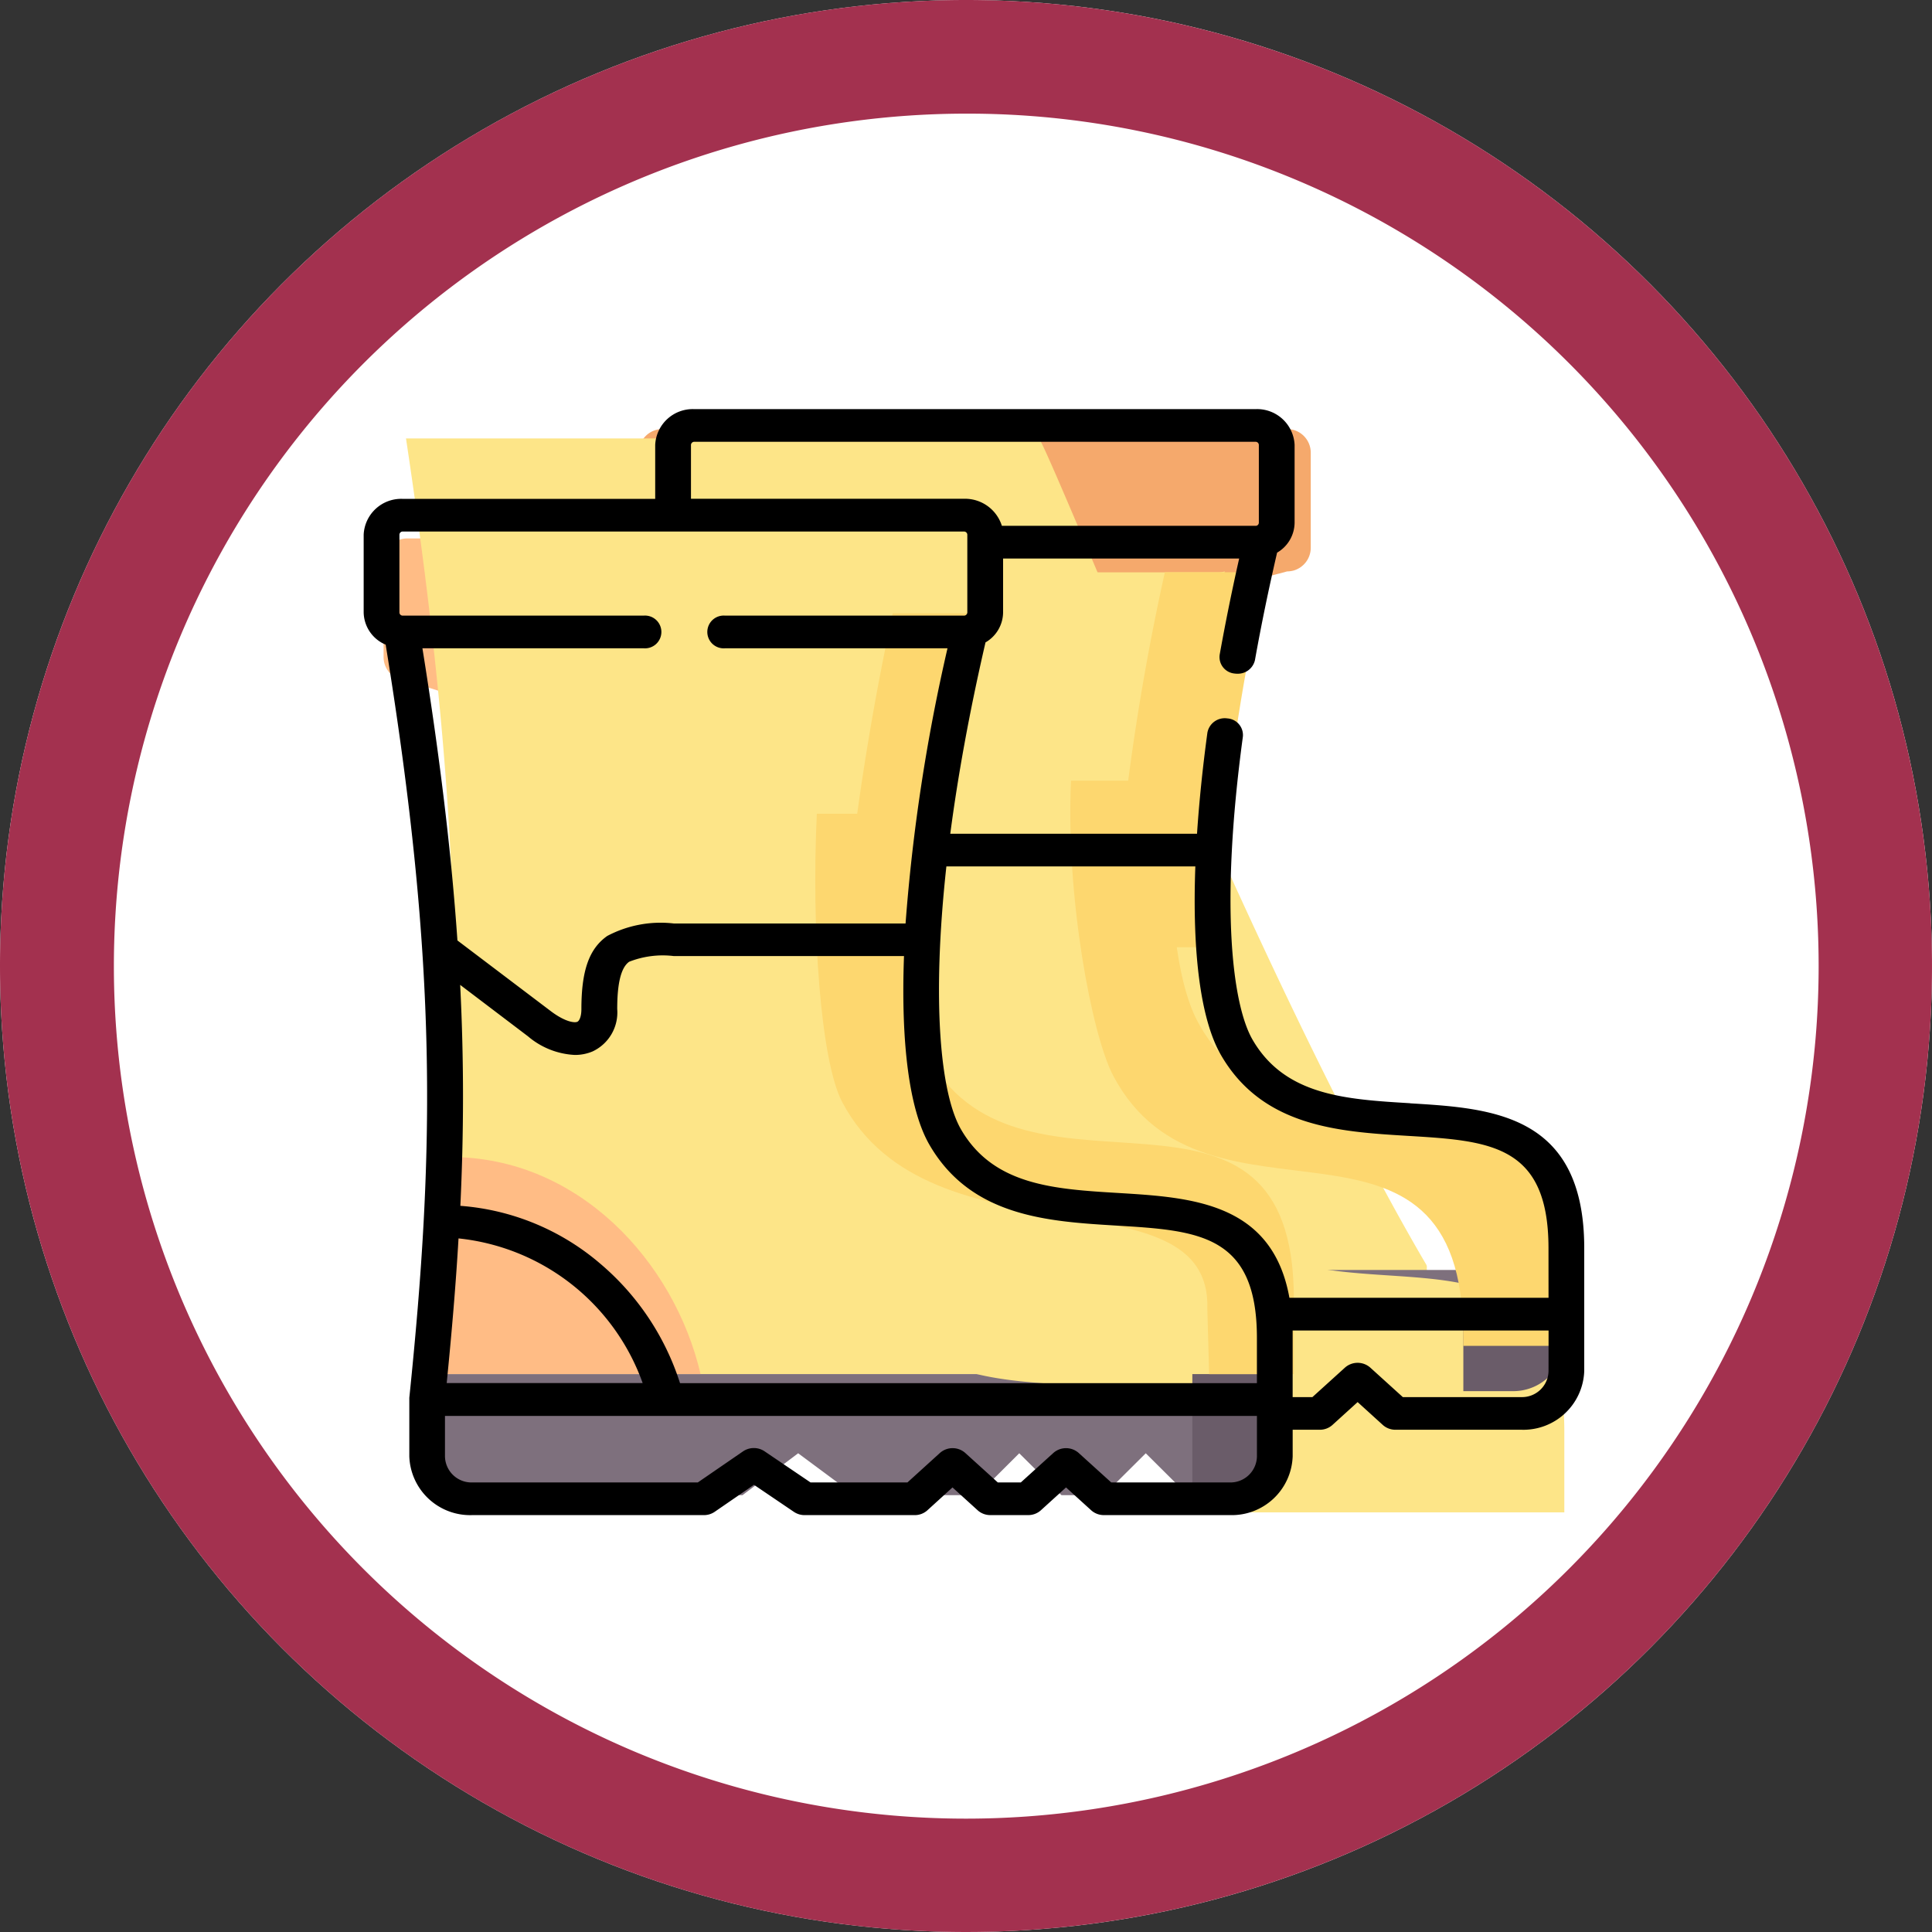 <svg xmlns="http://www.w3.org/2000/svg" width="85" height="85" viewBox="0 0 85 85"><rect x="0" y="0" width="85" height="85" fill="#333333" stroke="none"/><g transform="translate(-809.615 -5103)"><circle cx="42.5" cy="42.5" r="42.5" transform="translate(809.615 5103)" fill="#fff"/><path d="M42.5,5A37.511,37.511,0,0,0,27.9,77.055,37.511,37.511,0,0,0,57.1,7.945,37.261,37.261,0,0,0,42.5,5m0-5A42.5,42.5,0,1,1,0,42.5,42.5,42.5,0,0,1,42.5,0Z" transform="translate(809.615 5103)" fill="#a3314f"/><g transform="translate(825.615 5118.994)"><g transform="translate(12.102 2.882)"><path d="M145.414,19.179l12.9-3.409a1.188,1.188,0,0,0,.288-.04,1.046,1.046,0,0,0,.751-1V10.545a1.041,1.041,0,0,0-1.039-1.039H130.83a1.044,1.044,0,0,0-1.043,1.039v3.774Z" transform="translate(-129.787 -9.506)" fill="#f5a96c" fill-rule="evenodd"/></g><g transform="translate(0.876 7.695)"><path d="M8.539,56.986l13.746,4.388,13.746-4.388a1.019,1.019,0,0,0,.285-.04,1.046,1.046,0,0,0,.755-1V51.762a1.043,1.043,0,0,0-1.039-1.039H8.539A1.041,1.041,0,0,0,7.5,51.762v4.184a1.047,1.047,0,0,0,.986,1.039Z" transform="translate(-7.5 -50.723)" fill="#ffbc85" fill-rule="evenodd"/></g><g transform="translate(1.862 3.255)"><path d="M60.86,140.645c-.007-.079.016-.169-.023-.235-7.475-12.738-16.306-35.268-17.061-36.394a1,1,0,0,1-.285.04H15.947c.98,6.5,1.582,11.967,1.887,16.985a131.041,131.041,0,0,1,.066,14.632c4.11,6.44,6.813,7.635,11.007,9.55h32.01v-3.3C60.917,141.466,60.9,141.042,60.86,140.645Z" transform="translate(-15.947 -104.016)" fill="#fde588" fill-rule="evenodd"/></g><g transform="translate(3.107 44.462)"><path d="M26.606,459.933A2.243,2.243,0,0,0,28.8,462.21H40.165l2.45-1.844L45.1,462.21h5.392l1.85-1.844L54.2,462.21h1.854l1.854-1.844,1.854,1.844h6.18a2.243,2.243,0,0,0,2.191-2.278v-3.049H26.606Z" transform="translate(-26.606 -456.884)" fill="#7e707d" fill-rule="evenodd"/></g><g transform="translate(3.107 34.912)"><path d="M27.314,375.1c-.149,3.059-.391,6.187-.708,9.55H38.321C37.166,379.7,32.948,375.1,27.314,375.1Z" transform="translate(-26.606 -375.101)" fill="#ffbc85" fill-rule="evenodd"/></g><g transform="translate(38.484 39.884)"><path d="M381.759,418.956V423h2.2l1.854-1.844L387.671,423h6.18a2.243,2.243,0,0,0,2.191-2.278v-3.049H381.7C381.739,418.075,381.759,418.5,381.759,418.956Z" transform="translate(-381.703 -417.678)" fill="#7e707d" fill-rule="evenodd"/></g><g transform="translate(21.212 9.145)"><path d="M249.27,90.248c-.95-1.8-1.357-5.518-1.116-10.573a104.731,104.731,0,0,1,2.321-16.535,1.042,1.042,0,0,1-.288.04H236.945v3.77a1.046,1.046,0,0,1-.755,1,117.065,117.065,0,0,0-1.933,11.725c-.189,1.712-.314,3.317-.387,4.81-.242,5.055.165,8.776,1.116,10.573,3.876,7.332,15.015.013,16.065,9.249v0c.01.076.017.152.023.232h14.34v-3.535C265.414,89.5,253.338,97.944,249.27,90.248Z" transform="translate(-233.802 -63.139)" fill="#fde588" fill-rule="evenodd"/></g><path d="M350.266,462.21H351.8a2.243,2.243,0,0,0,2.191-2.278v-3.049h-3.727v5.326Z" transform="translate(-313.806 -412.422)" fill="#6a5c69" fill-rule="evenodd"/><path d="M466.459,417.679v5.326h2.251a2.243,2.243,0,0,0,2.191-2.278v-3.049Z" transform="translate(-418.078 -377.795)" fill="#6a5c69" fill-rule="evenodd"/><g transform="translate(19.869 19.807)"><path d="M201.952,245.752c-.242,5.058.165,10.884,1.116,12.685,3.876,7.339,16.27,2.923,16.065,9.107l.079,2.863h3.727v-3.3c0-.457-.02-.881-.056-1.278l-.023-.235c-1.049-9.243-12.188-1.92-16.065-9.259-.95-1.8-1.357-5.525-1.116-10.583Z" transform="translate(-201.884 -245.752)" fill="#fdd76f" fill-rule="evenodd"/></g><g transform="translate(20.964 10.948)"><path d="M204.778,104.055a118.146,118.146,0,0,0-1.923,11.7c-.189,1.712-.314,3.32-.387,4.813h3.727c.073-1.493.2-3.1.387-4.813a117.273,117.273,0,0,1,1.933-11.739,1,1,0,0,1-.285.04h-3.453Z" transform="translate(-202.467 -104.015)" fill="#fdd76f" fill-rule="evenodd"/></g><g transform="translate(32.938 9.145)"><path d="M320.971,63.178a104.825,104.825,0,0,0-2.307,16.472.057.057,0,0,0,0,.023H323.1a104.732,104.732,0,0,1,2.321-16.535.012.012,0,0,0-.01,0,1.106,1.106,0,0,1-.278.036h-4.164Z" transform="translate(-318.66 -63.138)" fill="#fdd76f" fill-rule="evenodd"/></g><g transform="translate(31.089 18.353)"><path d="M318.413,204.734c-.242,5.055.907,11.186,1.857,12.983,4.072,7.7,15.4-.01,15.4,11.5v.381h4.443v-3.539c0-11.507-12.076-3.059-16.144-10.755-.775-1.463-1.188-4.2-1.185-7.9q0-1.266.069-2.671h-4.442Z" transform="translate(-318.381 -204.734)" fill="#fdd76f" fill-rule="evenodd"/></g><path d="M260.72,55.492h.2C260.832,55.465,260.728,55.468,260.72,55.492Z" transform="translate(-233.386 -47.223)"/><path d="M46.035,32.543c-2.83-.171-5.5-.333-6.927-2.793-.876-1.512-1.447-5.81-.426-13.337a.735.735,0,0,0-.684-.8.775.775,0,0,0-.877.625c-.214,1.576-.365,3.064-.457,4.45H25.808c.33-2.511.835-5.328,1.55-8.419a1.541,1.541,0,0,0,.774-1.311V8.58H38.518c-.32,1.418-.608,2.838-.858,4.233a.729.729,0,0,0,.65.825.863.863,0,0,0,.128.009.77.77,0,0,0,.775-.6c.278-1.557.607-3.145.974-4.727a1.54,1.54,0,0,0,.77-1.308V3.577a1.652,1.652,0,0,0-1.72-1.571H14.549a1.654,1.654,0,0,0-1.723,1.571V5.954H1.72A1.653,1.653,0,0,0,0,7.525v3.432a1.567,1.567,0,0,0,.968,1.411c2.3,14.15,2.155,22.3,1.04,33.135v.007c0,.01,0,.02,0,.03s0,.025,0,.038v2.5a2.678,2.678,0,0,0,2.755,2.587H14.968a.837.837,0,0,0,.473-.144l1.73-1.19,1.761,1.193a.837.837,0,0,0,.469.141h4.843a.826.826,0,0,0,.555-.21l1.107-1.008,1.11,1.008a.826.826,0,0,0,.555.209h1.665a.826.826,0,0,0,.555-.209l1.11-1.008,1.11,1.008a.826.826,0,0,0,.555.209h5.551a2.678,2.678,0,0,0,2.755-2.587V46.909h1.193a.826.826,0,0,0,.555-.209l1.11-1.008L44.84,46.7a.826.826,0,0,0,.555.209h5.551A2.678,2.678,0,0,0,53.7,44.323v-5.4c0-5.912-4.072-6.159-7.664-6.376ZM14.4,3.577a.145.145,0,0,1,.15-.134H39.237a.143.143,0,0,1,.147.134V7.009a.142.142,0,0,1-.114.13l-.012,0-.02,0H28.078a1.7,1.7,0,0,0-1.667-1.189H14.4Zm-2.083,7.514H1.72a.143.143,0,0,1-.147-.134V7.525a.143.143,0,0,1,.147-.134H26.411a.145.145,0,0,1,.147.134v3.432a.145.145,0,0,1-.147.134H15.9a.721.721,0,1,0,0,1.437h9.786a80.411,80.411,0,0,0-1.845,12.107h-10.2a5.026,5.026,0,0,0-2.924.549c-.8.562-1.138,1.524-1.138,3.219,0,.33-.093.521-.18.558-.141.06-.568-.015-1.169-.471L4.125,25.382c-.264-3.816-.757-7.982-1.54-12.854h9.732a.721.721,0,1,0,0-1.437Zm-8.143,27.4a9.666,9.666,0,0,1,8.1,6.364H3.653c.219-2.2.4-4.3.52-6.364ZM39.3,48.078a1.167,1.167,0,0,1-1.182,1.15H32.89l-1.435-1.3a.84.84,0,0,0-1.109,0l-1.435,1.3H27.9l-1.435-1.3a.84.84,0,0,0-1.11,0l-1.432,1.3H19.661l-2.024-1.371a.847.847,0,0,0-.942,0L14.7,49.228H4.759a1.167,1.167,0,0,1-1.182-1.15V46.3H39.3v1.782Zm0-3.219H13.918a11.45,11.45,0,0,0-3.5-5.249,10.679,10.679,0,0,0-6.164-2.552c.15-3.18.163-6.33-.008-9.721L7.229,29.6a3.435,3.435,0,0,0,2.058.819,1.981,1.981,0,0,0,.783-.154A1.892,1.892,0,0,0,11.155,28.4c0-1.151.172-1.832.526-2.081a4.034,4.034,0,0,1,1.964-.25H23.772c-.14,3.811.225,6.755,1.118,8.3,1.834,3.171,5.224,3.376,8.215,3.557,3.6.217,6.194.375,6.194,4.943v1.989Zm12.829-.536a1.167,1.167,0,0,1-1.182,1.15H45.719l-1.435-1.3a.84.84,0,0,0-1.109,0l-1.435,1.3h-.869v-2.6c0-.112,0-.222,0-.33h11.26Zm0-3.219h-11.4c-.753-4.2-4.325-4.417-7.518-4.611-2.831-.171-5.5-.333-6.928-2.794-.908-1.568-1.3-5.594-.646-11.575H36.59c-.142,3.855.24,6.763,1.128,8.3,1.833,3.169,5.223,3.374,8.214,3.555,3.6.217,6.195.375,6.195,4.942Z"/></g></g></svg>